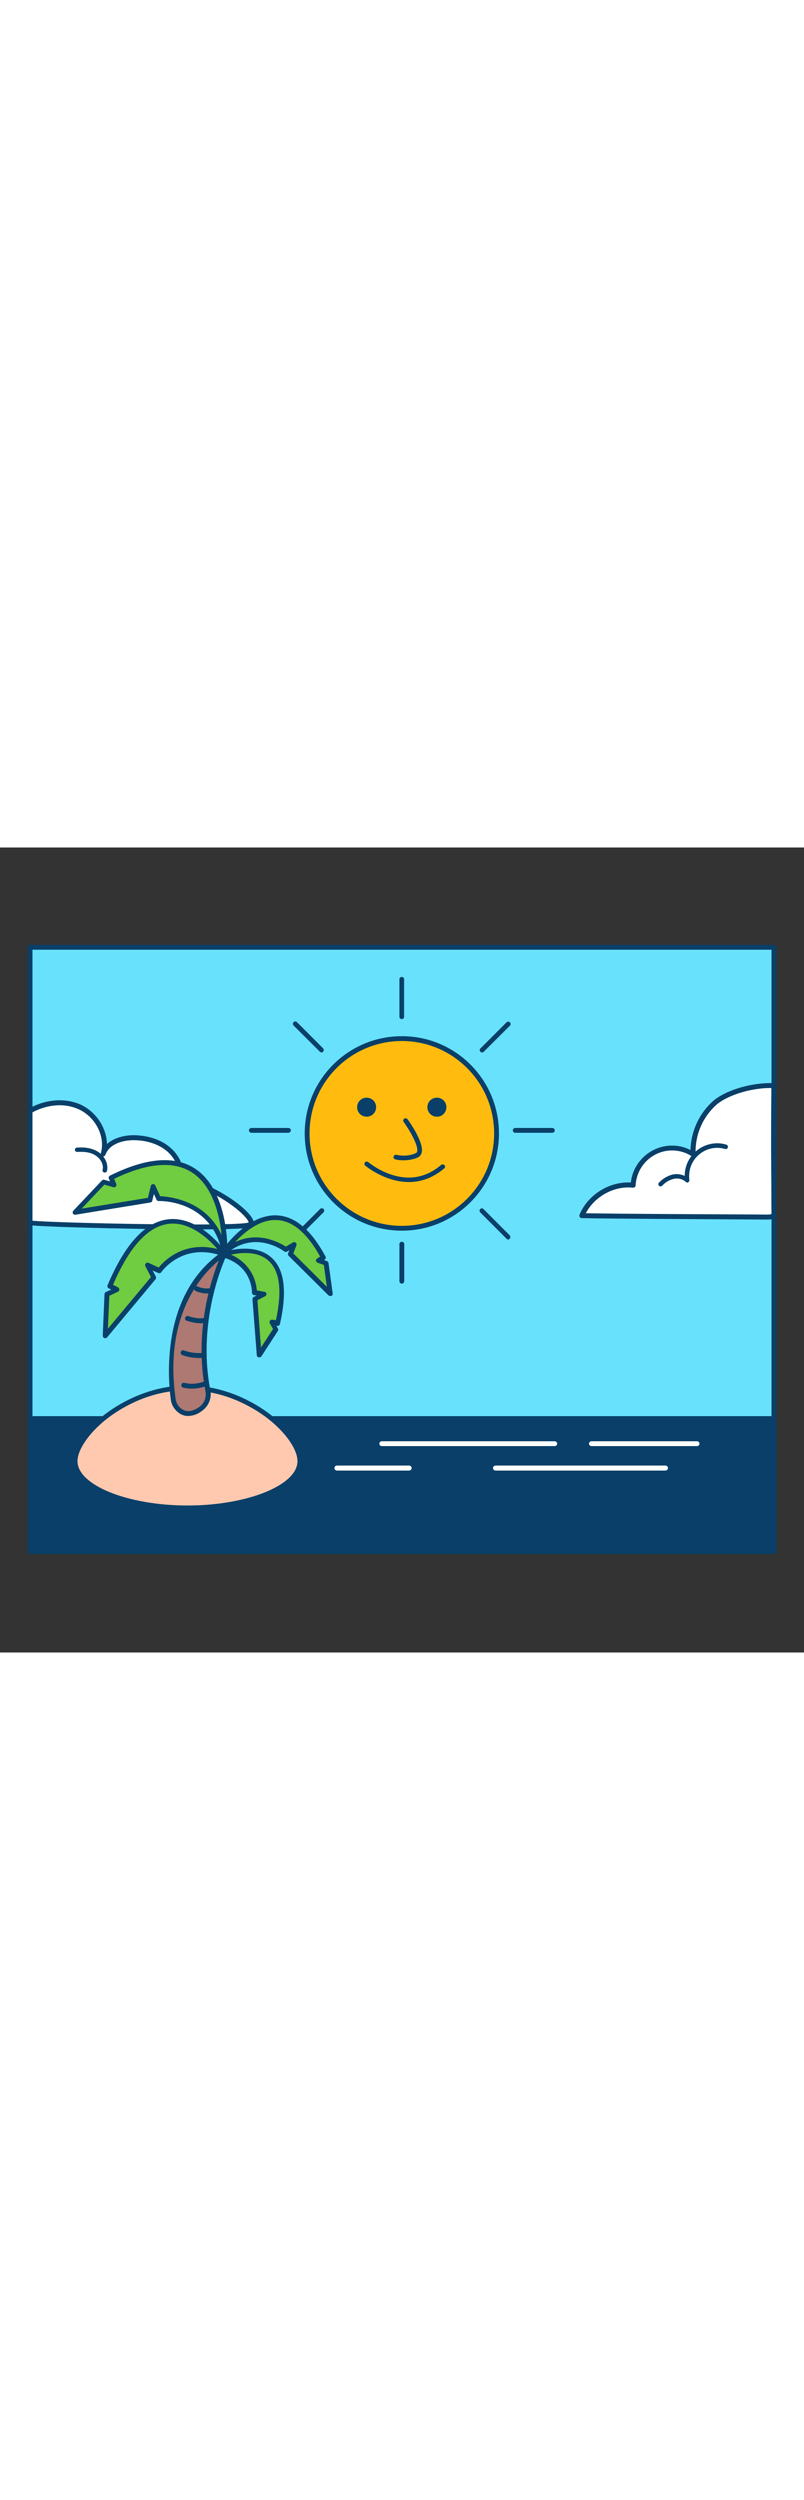 <svg version="1.1" id="Layer_1" xmlns="http://www.w3.org/2000/svg" xmlns:xlink="http://www.w3.org/1999/xlink" x="0px" y="0px" viewBox="0 0 500 500" style="width: 161px;" xml:space="preserve" data-imageid="sun-69" imageName="Sun" class="illustrations_image">
<rect x="0" y="0" width="500" height="500" fill="#333333" stroke="none"/>
<style type="text/css">
	.st0_sun-69{fill:#68E1FD;}
	.st1_sun-69{fill:#093F68;}
	.st2_sun-69{fill:#FFBC0E;}
	.st3_sun-69{fill:#FFFFFF;}
	.st4_sun-69{fill:#FFC9B0;}
	.st5_sun-69{fill:#AD7972;}
	.st6_sun-69{fill:#70CC40;}
</style>
<g id="sky_sun-69">
	<rect x="18.7" y="62" class="st0_sun-69 targetColor" width="462.6" height="375.3" style="fill: rgb(104, 225, 253);"/>
	<path class="st1_sun-69" d="M481.3,438.8H18.7c-0.8,0-1.5-0.7-1.5-1.5V62c0-0.8,0.7-1.5,1.5-1.5h462.6c0.8,0,1.5,0.7,1.5,1.5v375.3&#10;&#9;&#9;C482.8,438.1,482.2,438.8,481.3,438.8z M20.2,435.8h459.6V63.5H20.2V435.8z"/>
</g>
<g id="sun_sun-69">
	<circle class="st2_sun-69" cx="249.9" cy="177.7" r="59"/>
	<path class="st1_sun-69" d="M249.9,238c-33.4,0-60.4-27-60.4-60.4c0-33.4,27-60.4,60.4-60.4s60.4,27,60.4,60.4c0,0,0,0,0,0&#10;&#9;&#9;C310.3,210.9,283.3,238,249.9,238C249.9,238,249.9,238,249.9,238z M249.9,120.2c-31.7,0-57.4,25.7-57.4,57.4s25.7,57.4,57.4,57.4&#10;&#9;&#9;c31.7,0,57.4-25.7,57.4-57.4c0,0,0,0,0,0l0,0C307.3,145.9,281.6,120.2,249.9,120.2L249.9,120.2z"/>
	<path class="st1_sun-69" d="M249.9,270.9c-0.8,0-1.5-0.6-1.5-1.5c0,0,0,0,0,0v-23.2c0.1-0.8,0.8-1.4,1.7-1.3c0.7,0.1,1.2,0.6,1.3,1.3v23.2&#10;&#9;&#9;C251.3,270.2,250.7,270.9,249.9,270.9z"/>
	<path class="st1_sun-69" d="M249.9,106.6c-0.8,0-1.5-0.6-1.5-1.5c0,0,0,0,0,0V82.1c-0.1-0.8,0.4-1.6,1.2-1.7c0.8-0.1,1.6,0.4,1.7,1.2&#10;&#9;&#9;c0,0.1,0,0.2,0,0.3v23.3C251.3,106,250.7,106.6,249.9,106.6z"/>
	<path class="st1_sun-69" d="M183.6,243.5c-0.8,0-1.5-0.7-1.5-1.5c0,0,0,0,0,0c0-0.4,0.2-0.8,0.5-1l16.4-16.4c0.5-0.6,1.5-0.7,2.1-0.2&#10;&#9;&#9;s0.7,1.5,0.2,2.1l0,0l-0.2,0.2l-16.4,16.4C184.4,243.3,184,243.5,183.6,243.5z"/>
	<path class="st1_sun-69" d="M299.8,127.3c-0.8,0-1.5-0.7-1.5-1.5l0,0c0-0.4,0.2-0.8,0.5-1l16.3-16.3c0.6-0.5,1.6-0.5,2.1,0.2&#10;&#9;&#9;c0.5,0.6,0.5,1.4,0,1.9l-16.4,16.3C300.6,127.2,300.2,127.3,299.8,127.3z"/>
	<path class="st1_sun-69" d="M179.4,177.2h-23.2c-0.8-0.1-1.4-0.8-1.4-1.6c0.1-0.7,0.6-1.3,1.4-1.4h23.2c0.8,0,1.5,0.7,1.5,1.5c0,0,0,0,0,0&#10;&#9;&#9;C180.8,176.5,180.1,177.2,179.4,177.2L179.4,177.2z"/>
	<path class="st1_sun-69" d="M343.5,177.2h-23.2c-0.8-0.1-1.4-0.8-1.4-1.6c0.1-0.7,0.6-1.3,1.4-1.4h23.2c0.8,0,1.5,0.7,1.5,1.5c0,0,0,0,0,0&#10;&#9;&#9;c0,0.8-0.6,1.4-1.4,1.5C343.6,177.2,343.6,177.2,343.5,177.2z"/>
	<path class="st1_sun-69" d="M200,127.3c-0.4,0-0.8-0.2-1.1-0.5l-16.4-16.3c-0.5-0.6-0.5-1.6,0.2-2.1c0.6-0.5,1.4-0.5,1.9,0l16.3,16.3&#10;&#9;&#9;c0.6,0.6,0.6,1.5,0,2.1C200.8,127.2,200.4,127.3,200,127.3z"/>
	<path class="st1_sun-69" d="M316.1,243.5c-0.4,0-0.8-0.2-1.1-0.5l-16.4-16.4c-0.5-0.6-0.5-1.6,0.1-2.1c0,0,0,0,0,0c0.6-0.5,1.4-0.5,1.9,0&#10;&#9;&#9;l16.4,16.4c0.5,0.6,0.5,1.5,0,2.1C316.8,243.3,316.5,243.5,316.1,243.5z"/>
	<circle class="st1_sun-69" cx="228" cy="161.4" r="4.3"/>
	<path class="st1_sun-69" d="M228,167.2c-3.3,0-5.9-2.6-5.9-5.9c0-3.3,2.6-5.9,5.9-5.9c3.3,0,5.9,2.6,5.9,5.9c0,0,0,0,0,0l0,0&#10;&#9;&#9;C233.9,164.6,231.3,167.2,228,167.2C228,167.2,228,167.2,228,167.2z M228,158.6c-1.6,0-2.9,1.3-2.9,2.8c0,0,0,0,0,0&#10;&#9;&#9;c0,1.6,1.3,2.8,2.9,2.9c1.6,0,2.9-1.3,2.9-2.9c0,0,0,0,0,0l0,0c0-1.6-1.2-2.8-2.8-2.9C228.1,158.5,228,158.5,228,158.6z"/>
	<circle class="st1_sun-69" cx="271.7" cy="161.4" r="4.3"/>
	<path class="st1_sun-69" d="M271.7,167.2c-3.3,0-5.9-2.6-5.9-5.9c0-3.3,2.6-5.9,5.9-5.9s5.9,2.6,5.9,5.9c0,0,0,0,0,0l0,0&#10;&#9;&#9;c0,3.2-2.5,5.9-5.8,5.9C271.8,167.2,271.7,167.2,271.7,167.2z M271.7,158.6c-1.6,0-2.9,1.3-2.9,2.8c0,0,0,0,0,0&#10;&#9;&#9;c0,1.6,1.3,2.8,2.9,2.9c1.6,0,2.9-1.3,2.9-2.9c0,0,0,0,0,0l0,0c0-1.6-1.2-2.8-2.8-2.9C271.8,158.5,271.7,158.5,271.7,158.6z"/>
	<path class="st1_sun-69" d="M250.9,194.3c-1.7,0-3.5-0.2-5.2-0.6c-0.8-0.3-1.2-1.1-0.9-1.9c0.3-0.7,1-1.1,1.8-0.9c4,0.9,8.2,0.6,11.9-1&#10;&#9;&#9;c0.4-0.2,0.8-0.5,0.9-1c1-3.6-4.6-13.2-8.4-18.5c-0.4-0.6-0.3-1.5,0.4-2c0,0,0,0,0.1,0c0.6-0.4,1.5-0.2,1.9,0.3&#10;&#9;&#9;c1.1,1.5,10.6,14.8,8.8,21c-0.4,1.3-1.3,2.4-2.5,2.9C256.8,193.8,253.9,194.3,250.9,194.3z"/>
	<path class="st1_sun-69" d="M254.3,207.8c-15,0-27-10.1-27.2-10.2c-0.6-0.6-0.6-1.5-0.1-2.1c0,0,0,0,0,0c0.5-0.5,1.4-0.6,2-0.1&#10;&#9;&#9;c4.4,3.5,9.4,6.2,14.7,7.9c11.4,3.6,21.7,1.5,30.7-6.2c0.7-0.5,1.6-0.3,2.1,0.3c0.5,0.6,0.4,1.4-0.2,1.9&#10;&#9;&#9;C268.8,205.6,261.2,207.8,254.3,207.8z"/>
</g>
<g id="clouds_sun-69">
	<path class="st3_sun-69" d="M154.9,234.5c-10.5,2.9-133.8-0.3-136.2-1.4v-69.5c9.3-5.2,20.7-6.8,30.4-2.6c11,4.8,18.4,17.8,15.1,29.3&#10;&#9;&#9;c2.7-7.3,11.6-10.1,19.5-10c7.6,0.1,15.4,2.3,21.1,7.2s9.3,12.9,7.7,20.3C129.8,206.5,163.3,232.2,154.9,234.5z"/>
	<path class="st1_sun-69" d="M121.7,225.1c-0.6,0-1.1-0.4-1.3-1c-5.8-20-22-16-22.7-15.8c-0.7,0.1-1.5-0.3-1.7-1.1&#10;&#9;&#9;c-0.2-0.7,0.3-1.4,0.9-1.6c0.2-0.1,19.4-5,26,17.7c0.2,0.7-0.2,1.5-0.9,1.7l0,0C122,225.1,121.8,225.1,121.7,225.1z"/>
	<path class="st3_sun-69" d="M481.2,147.9c0,0-0.3,25.2-0.1,48.3c0.1,14.4,0.2,25.6,0.2,30.4c0.1,3.2-2.2,3-5.4,3&#10;&#9;&#9;c-27.8-0.2-91.5-0.4-114-0.8c5-12.3,18.7-20.4,31.9-19c0.7-13.4,12-23.7,25.4-23c0,0,0,0,0,0c4.2,0.2,8.3,1.5,11.9,3.8&#10;&#9;&#9;c-0.5-12,4.4-23.7,13.3-31.8C452.1,151.9,468.7,147.3,481.2,147.9z"/>
	<path class="st1_sun-69" d="M121.7,237.2c-14,0-28.9-0.2-38-0.4c-13.3-0.2-63.5-1.3-65.7-2.4c-0.5-0.3-0.9-0.8-0.9-1.4v-69.5&#10;&#9;&#9;c0-0.5,0.3-1.1,0.8-1.3c10.3-5.8,22.1-6.8,31.8-2.7c10,4.4,16.6,14.6,16.8,24.7c4.5-4.1,11.5-5.6,17.2-5.5&#10;&#9;&#9;c8.7,0.2,16.6,2.9,22.1,7.6c6,5.1,9.2,12.8,8.5,19.9c15.7,0.5,42.1,18.7,43.4,26.2c0.3,1.7-0.7,3.3-2.4,3.6c0,0,0,0,0,0&#10;&#9;&#9;C151.8,236.9,137.4,237.2,121.7,237.2z M20.2,231.8c13.2,1.4,125,3.8,134.2,1.2l0,0c0.1,0,0.1,0,0.2-0.1c0-0.3-0.2-1.3-2.3-3.6&#10;&#9;&#9;c-7.6-8.5-28.2-20.9-39.7-20.1c-0.8,0.1-1.6-0.6-1.6-1.4c0-0.1,0-0.3,0-0.4c1.4-6.4-1.5-14-7.2-18.8c-5-4.2-12.2-6.7-20.2-6.8&#10;&#9;&#9;c-6.8-0.1-15.5,2.1-18,9c-0.3,0.8-1.1,1.2-1.9,1c-0.8-0.3-1.2-1.1-1-1.9c3-10.4-3.4-22.8-14.2-27.5c-8.5-3.7-19-2.9-28.3,2.1&#10;&#9;&#9;L20.2,231.8z"/>
	<path class="st1_sun-69" d="M477.2,231.1h-0.8l-15-0.1c-32-0.2-80.4-0.4-99.6-0.8c-0.9,0-1.5-0.7-1.5-1.6c0-0.2,0-0.4,0.1-0.5&#10;&#9;&#9;c5.1-12.4,18.6-20.8,31.9-20c1.6-14.1,14.3-24.3,28.4-22.8c3,0.3,5.9,1.2,8.7,2.6c0.3-11.5,5.3-22.5,13.8-30.2&#10;&#9;&#9;c7.9-7,24.5-11.9,37.9-11.3c0.8,0,1.5,0.7,1.5,1.6c0,0.3-0.3,25.5-0.1,48.3c0,5.4,0.1,10.4,0.1,14.7c0,7.1,0.1,12.7,0.1,15.7&#10;&#9;&#9;c0.1,1.2-0.3,2.4-1.1,3.3C480.6,231,479.1,231.1,477.2,231.1z M364.3,227.2c20.5,0.3,66.4,0.6,97.2,0.7l15,0.1c1.3,0,2.8,0,3.1-0.3&#10;&#9;&#9;c0.2-0.3,0.3-0.7,0.2-1.1c-0.1-3-0.1-8.6-0.1-15.7c0-4.3-0.1-9.3-0.1-14.7c-0.2-19.6,0.1-41.1,0.1-46.8&#10;&#9;&#9;c-12.3-0.2-27.3,4.4-34.3,10.5c-8.6,7.8-13.3,19-12.8,30.6c0,0.6-0.3,1.1-0.8,1.4c-0.5,0.3-1.1,0.3-1.6-0.1&#10;&#9;&#9;c-3.3-2.2-7.1-3.4-11.1-3.6c-12.5-0.6-23.1,9-23.8,21.6c0,0.4-0.2,0.8-0.5,1.1c-0.3,0.3-0.7,0.4-1.2,0.4&#10;&#9;&#9;C381.9,210,369.7,216.8,364.3,227.2z"/>
	<path class="st1_sun-69" d="M410.8,210.5c-0.8,0-1.4-0.6-1.4-1.4c0-0.3,0.1-0.7,0.4-0.9c2.3-2.5,5.3-4.3,8.6-5.1c2.5-0.5,5.1-0.2,7.4,0.9&#10;&#9;&#9;c0-11.2,9-20.2,20.2-20.3c2,0,3.9,0.3,5.8,0.9c0.7,0.3,1.1,1.1,0.8,1.8c-0.2,0.7-0.9,1-1.6,0.9c-9.2-2.8-18.9,2.5-21.7,11.7&#10;&#9;&#9;c-0.7,2.4-0.9,5-0.6,7.5c0.1,0.8-0.4,1.4-1.1,1.6c-0.4,0.1-0.8-0.1-1.1-0.4c-2-1.8-4.8-2.5-7.5-1.9c-2.8,0.7-5.3,2.2-7.2,4.3&#10;&#9;&#9;C411.5,210.3,411.2,210.5,410.8,210.5z"/>
	<path class="st1_sun-69" d="M65.1,201.9h-0.3c-0.7-0.2-1.2-0.9-1-1.6c0,0,0,0,0,0c0.9-3.6-1.6-7.3-4.5-9.1s-6.5-2.4-11.3-2.1&#10;&#9;&#9;c-0.8,0-1.4-0.5-1.4-1.3s0.5-1.4,1.3-1.4l0,0c5.4-0.4,9.6,0.5,12.9,2.5c4.4,2.7,6.8,7.7,5.7,12.1C66.3,201.5,65.8,201.9,65.1,201.9&#10;&#9;&#9;z"/>
</g>
<g id="sea_sun-69">
	<rect x="18.7" y="353.2" class="st1_sun-69" width="462.6" height="84.1"/>
	<path class="st3_sun-69" d="M254.3,387h-44.9c-0.8-0.1-1.5-0.8-1.4-1.7c0.1-0.8,0.7-1.4,1.4-1.4h44.9c0.8-0.1,1.6,0.6,1.7,1.4&#10;&#9;&#9;c0.1,0.8-0.6,1.6-1.4,1.7C254.5,387,254.4,387,254.3,387z"/>
	<path class="st3_sun-69" d="M345,371.8H237.4c-0.8,0-1.5-0.7-1.5-1.5c0-0.8,0.7-1.5,1.5-1.5c0,0,0,0,0,0H345c0.8,0,1.5,0.7,1.5,1.5&#10;&#9;&#9;S345.8,371.8,345,371.8C345,371.8,345,371.8,345,371.8z"/>
	<path class="st3_sun-69" d="M433.5,371.8h-65.7c-0.8,0-1.5-0.7-1.5-1.5c0-0.8,0.7-1.5,1.5-1.5h65.7c0.8,0,1.5,0.7,1.5,1.5&#10;&#9;&#9;S434.4,371.8,433.5,371.8C433.5,371.8,433.5,371.8,433.5,371.8z"/>
	<path class="st3_sun-69" d="M413.8,387H308.3c-0.8,0.1-1.6-0.6-1.7-1.4c-0.1-0.8,0.6-1.6,1.4-1.7c0.1,0,0.2,0,0.2,0h105.5&#10;&#9;&#9;c0.8-0.1,1.6,0.6,1.7,1.4c0.1,0.8-0.6,1.6-1.4,1.7C414,387,413.9,387,413.8,387z"/>
</g>
<g id="land_sun-69">
	<path class="st4_sun-69" d="M186.4,381.3c0,16.1-31.3,29.1-69.9,29.1s-69.9-13-69.9-29.1s31.3-45.7,69.9-45.7S186.4,365.2,186.4,381.3z"/>
	<path class="st1_sun-69" d="M116.6,411.9c-40.1,0-71.4-13.4-71.4-30.6c0-17.8,33.4-47.2,71.4-47.2s71.4,29.4,71.4,47.2&#10;&#9;&#9;C188,398.5,156.6,411.9,116.6,411.9z M116.6,337.1c-22.9,0-40.2,10.4-48.5,16.5c-11.9,8.8-19.9,20-19.9,27.6&#10;&#9;&#9;c0,14.9,31.3,27.5,68.4,27.5s68.4-12.6,68.4-27.5c0-7.7-8-18.8-19.9-27.6C156.8,347.5,139.4,337.1,116.6,337.1L116.6,337.1z"/>
</g>
<g id="tree_sun-69">
	<path class="st5_sun-69" d="M129.2,337.6c0.8,4.4-1,8.8-4.7,11.3c-3.5,2.4-8,4-12.2,1.3c-2.6-1.7-4.3-4.5-4.6-7.6&#10;&#9;&#9;c-1.8-13.1-6.3-64.9,32.1-90.7C139.8,251.9,120.2,291,129.2,337.6z"/>
	<path class="st1_sun-69" d="M117,353.1c-2,0-3.9-0.6-5.5-1.7c-2.9-2-4.9-5.1-5.3-8.7c-1.8-13.7-1.5-27.6,1-41.1&#10;&#9;&#9;c4.4-22.7,15.1-39.9,31.8-51.1c0.6-0.4,1.3-0.3,1.9,0.1c0.5,0.5,0.7,1.2,0.4,1.8c-0.2,0.4-19.3,39.2-10.5,84.7l0,0&#10;&#9;&#9;c1,5-1.1,10-5.3,12.9C123,352,120.1,353,117,353.1z M136.1,256.5c-12,9.9-34,35.5-26.9,85.9c0.3,2.7,1.8,5,4,6.5&#10;&#9;&#9;c2.9,1.9,6.5,1.5,10.6-1.3c3.2-2.2,4.7-6,4-9.8C120.6,301.3,131.1,268.9,136.1,256.5L136.1,256.5z"/>
	<path class="st6_sun-69" d="M139.8,251.9c0,0,3.8-83.8-70.7-46.7l1.9,4.5l-6.5-1.9l-17.8,18.8l46.6-7.6l2.1-8.4l3.3,7.4&#10;&#9;&#9;C98.6,218.1,132.9,217.1,139.8,251.9z"/>
	<path class="st1_sun-69" d="M139.8,253.4c-0.7,0-1.3-0.5-1.5-1.2c-6.5-33.2-38.3-32.7-39.6-32.6c-0.6,0-1.2-0.3-1.4-0.9l-1.6-3.5l-1,4.2&#10;&#9;&#9;c-0.1,0.6-0.6,1-1.2,1.1l-46.6,7.6c-0.8,0.1-1.6-0.4-1.7-1.2c-0.1-0.5,0.1-0.9,0.4-1.3l17.8-18.8c0.4-0.4,1-0.6,1.5-0.4l3.5,1&#10;&#9;&#9;l-0.7-1.7c-0.3-0.7,0-1.6,0.7-1.9c22.4-11.1,40.1-12.6,52.8-4.4c9,5.9,15.3,16.8,18.3,31.7c1.4,6.8,2,13.8,1.8,20.8&#10;&#9;&#9;c0,0.8-0.6,1.4-1.4,1.4L139.8,253.4z M99.6,216.6c5.1,0.2,28.2,2.2,38.2,24.1c-1.2-11.9-5.2-30.2-18.3-38.8&#10;&#9;&#9;c-11.4-7.4-27.8-6.1-48.5,3.9l1.3,3.2c0.3,0.8-0.1,1.7-0.9,2c-0.3,0.1-0.6,0.1-0.9,0l-5.6-1.6l-14.1,14.9l41.2-6.7l1.8-7.4&#10;&#9;&#9;c0.2-0.8,1-1.3,1.8-1.1c0.5,0.1,0.8,0.4,1,0.9L99.6,216.6z"/>
	<path class="st6_sun-69" d="M139.4,252.3c0,0-38.9-56.7-71.1,20.1l4.4,2.2l-6.1,2.9l-1.2,25.8L95.7,267l-3.9-7.7l7.4,3.4&#10;&#9;&#9;C99.1,262.8,112.8,242.5,139.4,252.3z"/>
	<path class="st1_sun-69" d="M65.4,304.8c-0.2,0-0.4,0-0.5-0.1c-0.6-0.2-1-0.8-1-1.5l1.1-25.8c0-0.6,0.4-1.1,0.9-1.3l3.3-1.5l-1.6-0.8&#10;&#9;&#9;c-0.7-0.4-1-1.2-0.7-1.9c10.8-25.7,23.5-39.5,38-41c8.2-0.9,17.1,2.5,25.5,9.6c3.8,3.3,7.3,7,10.2,11.1c0.5,0.7,0.3,1.6-0.4,2.1&#10;&#9;&#9;c-0.4,0.3-0.9,0.4-1.4,0.2c-25.2-9.3-38.4,9.7-38.5,9.9c-0.4,0.6-1.2,0.8-1.9,0.5l-3.5-1.6l2,3.8c0.3,0.5,0.2,1.2-0.2,1.7&#10;&#9;&#9;l-30.2,36.2C66.3,304.6,65.8,304.7,65.4,304.8z M68,278.4l-0.9,20.5l26.8-32.1l-3.5-6.8c-0.4-0.7,0-1.6,0.7-2&#10;&#9;&#9;c0.4-0.2,0.9-0.2,1.3,0l6.3,2.9c3.1-3.9,15.6-16.9,36.5-11.5c-5.2-6-16.7-17-29.9-15.7c-13.1,1.4-24.8,14.1-35,37.9l3.1,1.6&#10;&#9;&#9;c0.7,0.4,1,1.3,0.7,2c-0.2,0.3-0.4,0.6-0.7,0.7L68,278.4z"/>
	<path class="st6_sun-69" d="M138.5,252.3c0,0,33.7-52.1,62.6,2.2l-3.1,1.9l4.7,1.7l2.6,18.9l-24.8-24.6l2.4-5.9l-5.2,3&#10;&#9;&#9;C177.8,249.6,157.6,234.3,138.5,252.3z"/>
	<path class="st1_sun-69" d="M205.4,278.6c-0.4,0-0.8-0.2-1.1-0.4l-24.8-24.6c-0.4-0.4-0.6-1.1-0.3-1.6l0.8-1.9l-1.5,0.9&#10;&#9;&#9;c-0.5,0.3-1.2,0.3-1.7-0.1c-0.8-0.6-19.4-14.3-37.3,2.6c-0.6,0.6-1.5,0.6-2.1,0c-0.5-0.5-0.6-1.3-0.2-1.9c0.6-1,15.8-24,35-23.1&#10;&#9;&#9;c11.3,0.5,21.4,9.1,30.2,25.5c0.4,0.7,0.2,1.6-0.5,2l-0.4,0.3l1.8,0.6c0.5,0.2,0.9,0.6,1,1.2l2.6,18.9c0.1,0.6-0.2,1.3-0.8,1.5&#10;&#9;&#9;C205.9,278.6,205.6,278.6,205.4,278.6z M182.4,252.1l20.9,20.8l-1.9-13.6l-3.9-1.4c-0.5-0.2-0.9-0.7-1-1.2&#10;&#9;&#9;c-0.1-0.6,0.2-1.1,0.7-1.4l1.9-1.2c-8.1-14.6-17.1-22.3-27-22.7c-10.5-0.5-19.9,7.3-25.9,13.7c14.6-7.1,28.1,0.6,31.6,2.8l4.4-2.6&#10;&#9;&#9;c0.6-0.3,1.2-0.3,1.7,0.2c0.5,0.4,0.7,1.1,0.4,1.7L182.4,252.1z"/>
	<path class="st6_sun-69" d="M138.5,252.7c0,0,47.8-17.4,34.2,42.6l-3.6-0.5l2.5,4.4l-10.4,16l-2.6-34.8l5.6-3l-5.9-1.1&#10;&#9;&#9;C158.3,276.3,158.8,258.2,138.5,252.7z"/>
	<path class="st1_sun-69" d="M161.2,316.7c-0.1,0-0.2,0-0.4,0c-0.6-0.2-1.1-0.7-1.1-1.3l-2.7-34.8c0-0.6,0.3-1.2,0.8-1.4l1.8-0.9l-1.7-0.3&#10;&#9;&#9;c-0.7-0.1-1.2-0.8-1.2-1.5c0-0.7,0.2-17-18.6-22.1c-0.8-0.2-1.3-1-1.1-1.8c0.1-0.5,0.5-0.9,0.9-1c0.8-0.3,19.5-6.9,30.8,3&#10;&#9;&#9;c8.2,7.2,10,21.1,5.4,41.4c-0.2,0.8-0.9,1.3-1.7,1.1l-0.5-0.1l0.9,1.7c0.3,0.5,0.3,1.1,0,1.6l-10.4,16&#10;&#9;&#9;C162.2,316.4,161.7,316.7,161.2,316.7z M160.1,281.2l2.2,29.4l7.5-11.5l-2-3.6c-0.4-0.7-0.2-1.6,0.6-2c0.3-0.2,0.6-0.2,1-0.2&#10;&#9;&#9;l2.2,0.3c4-18.4,2.4-30.8-4.8-37.1c-6.8-6-17.2-4.9-23.2-3.6c9.1,3.8,15.4,12.3,16.1,22.2l4.8,0.9c0.6,0.1,1.1,0.6,1.2,1.2&#10;&#9;&#9;c0.1,0.6-0.2,1.2-0.8,1.5L160.1,281.2z"/>
	<path class="st1_sun-69" d="M124.5,295.5c-2.9-0.1-5.8-0.7-8.5-1.6c-0.8-0.3-1.1-1.2-0.8-2c0.3-0.7,1.1-1,1.8-0.9c1.9,0.7,7.4,2.2,10.4,1&#10;&#9;&#9;c0.8-0.3,1.7,0,2,0.8c0,0,0,0,0,0c0.3,0.8,0,1.7-0.8,2C127.3,295.3,125.9,295.6,124.5,295.5z"/>
	<path class="st1_sun-69" d="M128.8,277c-2.5,0-5-0.6-7.3-1.6c-0.7-0.4-1-1.3-0.6-2.1c0.4-0.7,1.2-1,1.9-0.7c2.3,1.1,5,1.5,7.5,1.2&#10;&#9;&#9;c0.8-0.1,1.6,0.5,1.7,1.3c0.1,0.8-0.5,1.6-1.3,1.7c0,0,0,0,0,0C130.1,277,129.4,277,128.8,277z"/>
	<path class="st1_sun-69" d="M123.7,317.1c-3.5,0-6.9-0.6-10.2-1.8c-0.8-0.2-1.3-1-1.1-1.9c0.2-0.8,1-1.3,1.9-1.1c0.1,0,0.2,0,0.2,0.1&#10;&#9;&#9;c3.8,1.4,7.9,1.9,12,1.5c0.8-0.2,1.6,0.3,1.8,1.1s-0.3,1.6-1.1,1.8c-0.1,0-0.2,0-0.4,0C125.8,317,124.8,317.1,123.7,317.1z"/>
	<path class="st1_sun-69" d="M119.3,336.1c-1.8,0-3.7-0.2-5.4-0.6c-0.8-0.2-1.3-1-1.1-1.9c0.2-0.8,1-1.3,1.9-1.1l0,0c4,1,8.3,0.7,12.2-0.8&#10;&#9;&#9;c0.8-0.3,1.7,0.1,2,0.9s-0.1,1.7-0.9,2C125.2,335.6,122.3,336.1,119.3,336.1z"/>
</g>
</svg>